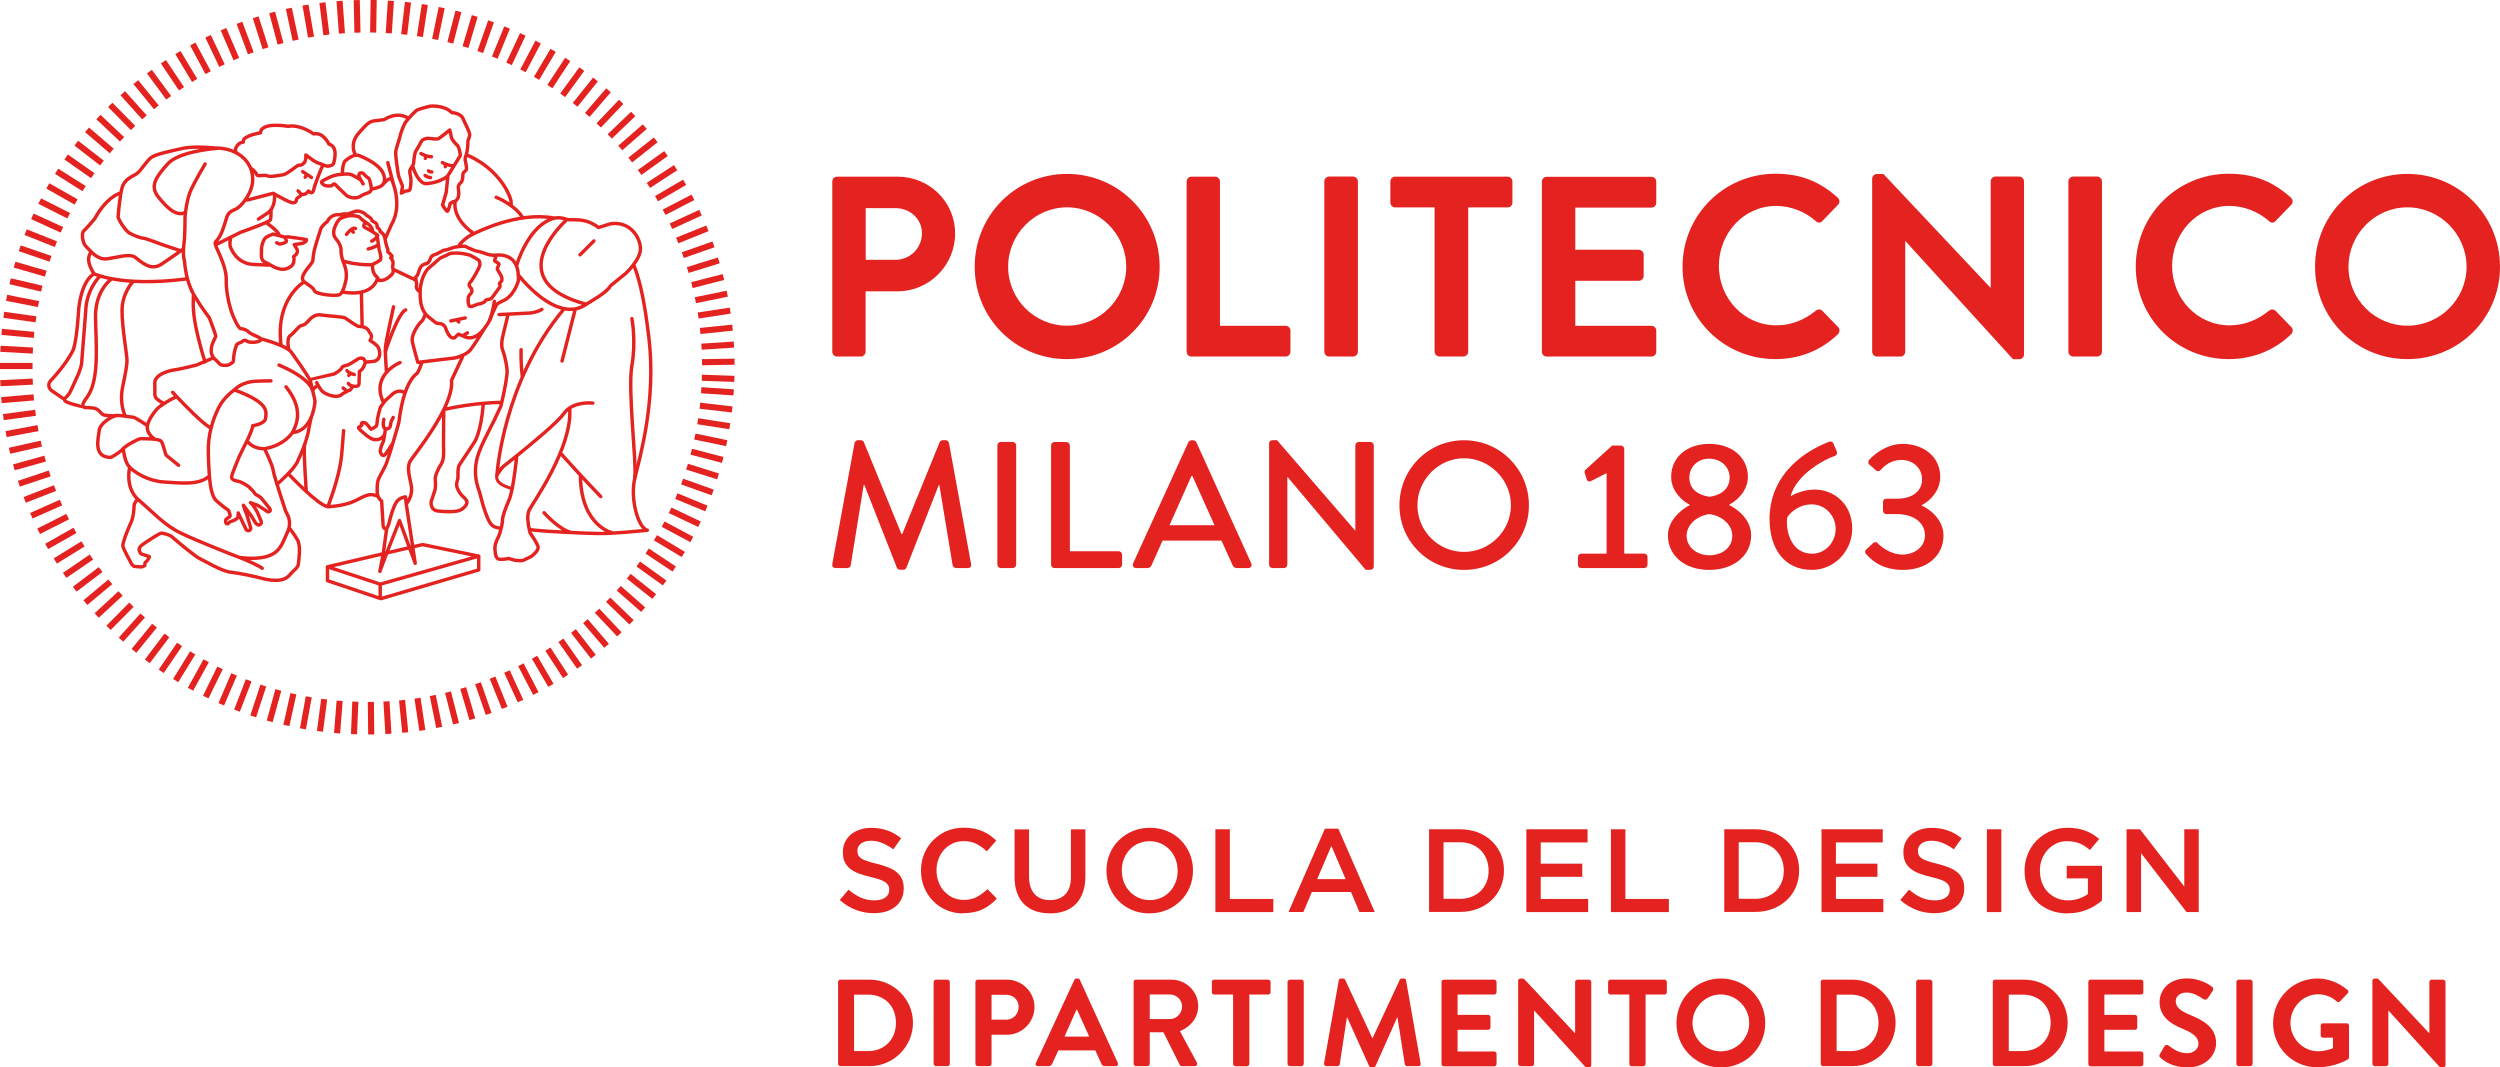 <?xml version="1.0" encoding="UTF-8"?>
<svg id="Layer_2" data-name="Layer 2" xmlns="http://www.w3.org/2000/svg" viewBox="0 0 283.47 121.03">
  <defs>
    <style>
      .cls-1 {
        stroke-width: .39px;
      }

      .cls-1, .cls-2 {
        stroke-linecap: round;
        stroke-linejoin: round;
      }

      .cls-1, .cls-2, .cls-3 {
        fill: none;
        stroke: #E4221F;
      }

      .cls-2 {
        stroke-width: .35px;
      }

      .cls-4 {
        fill: #E4221F;
        stroke-width: 0px;
      }

      .cls-3 {
        stroke-miterlimit: 10;
        stroke-width: .69px;
      }
    </style>
  </defs>
  <g id="Livello_1" data-name="Livello 1">
    <g>
      <path class="cls-3" d="M83.19,44.49l-3.68-.24M83.02,46.43l-3.66-.43M82.75,48.33l-3.64-.57M82.4,50.25l-3.61-.75M81.95,52.15l-3.57-.93M81.42,54.02l-3.52-1.11M80.81,55.84l-3.47-1.24M80.1,57.66l-3.41-1.41M79.31,59.44l-3.33-1.58M78.44,61.17l-3.25-1.74M77.48,62.87l-3.16-1.9M76.45,64.52l-3.07-2.04M75.36,66.1l-2.99-2.15M74.18,67.64l-2.89-2.3M72.93,69.13l-2.77-2.43M71.61,70.56l-2.65-2.56M70.23,71.93l-2.53-2.68M68.78,73.23l-2.4-2.8M67.28,74.46l-2.26-2.91M65.72,75.62l-2.12-3.02M64.13,76.69l-2.01-3.09M62.47,77.71l-1.86-3.19M60.76,78.64l-1.7-3.27M59.02,79.49l-1.54-3.35M57.23,80.26l-1.38-3.42M55.41,80.95l-1.21-3.48M53.56,81.55l-1.04-3.54M51.71,82.06l-.91-3.58M49.8,82.48l-.73-3.62M47.89,82.82l-.55-3.65M45.95,83.06l-.36-3.67M44.04,83.21l-.22-3.68M42.09,83.28l-.04-3.69M40.14,83.25l.15-3.69M38.22,83.14l.29-3.68M36.28,82.93l.48-3.66M34.35,82.64l.66-3.63M32.47,82.26l.8-3.6M30.58,81.79l.98-3.56M28.71,81.23l1.15-3.5M26.87,80.58l1.33-3.44M25.09,79.86l1.45-3.39M23.33,79.04l1.62-3.31M21.6,78.15l1.78-3.23M19.92,77.17l1.93-3.14M18.28,76.12l2.08-3.05M16.7,74.99l2.23-2.94M15.19,73.8l2.33-2.86M13.72,72.53l2.46-2.74M12.31,71.19l2.59-2.62M10.96,69.79l2.71-2.5M9.68,68.33l2.83-2.36M8.47,66.81l2.94-2.23M7.33,65.24l3.04-2.08M6.27,63.61l3.14-1.94M5.29,61.96l3.21-1.82M4.38,60.24l3.29-1.66M3.55,58.48l3.37-1.5M2.8,56.68l3.44-1.34M2.14,54.85l3.5-1.17M1.57,52.99l3.55-.99M1.08,51.11l3.6-.81M.69,49.22l3.62-.68M.38,47.3l3.65-.5M.16,45.37l3.67-.31M.04,43.45l3.68-.18M0,41.5h3.69M.05,39.55l3.68.2M.19,37.63l3.67.34M.43,35.69l3.65.52M.75,33.77l3.62.71M1.15,31.89l3.59.84M1.65,30.01l3.54,1.02M2.24,28.15l3.49,1.2M2.91,26.32l3.43,1.37M3.67,24.53l3.35,1.53M4.5,22.8l3.29,1.66M5.42,21.08l3.21,1.82M6.42,19.42l3.12,1.97M7.5,17.8l3.02,2.12M8.65,16.23l2.91,2.26M9.87,14.72l2.8,2.4M11.16,13.27l2.68,2.53M12.5,11.89l2.59,2.62M13.92,10.57l2.46,2.74M15.4,9.31l2.33,2.86M16.94,8.12l2.19,2.97M18.53,7l2.05,3.07M20.17,5.96l1.9,3.16M21.86,4.99l1.74,3.25M23.59,4.11l1.58,3.33M25.34,3.31l1.46,3.39M27.15,2.59l1.29,3.45M28.99,1.96l1.12,3.51M30.86,1.41l.95,3.56M32.75.95l.77,3.61M34.64.58l.63,3.63M36.56.3l.45,3.66M38.5.11l.27,3.68M40.45.01l.08,3.69M42.37,0l-.06,3.69M44.32.09l-.24,3.68M46.26.25l-.43,3.66M48.17.51l-.56,3.64M50.08.86l-.74,3.61M51.98,1.29l-.92,3.57M53.83,1.81l-1.05,3.53M55.68,2.42l-1.23,3.48M57.5,3.12l-1.4,3.41M59.28,3.9l-1.56,3.34M61.02,4.77l-1.72,3.26M62.72,5.71l-1.88,3.17M64.37,6.74l-2.02,3.08M65.97,7.83l-2.17,2.98M67.52,9.01l-2.31,2.88M69,10.24l-2.41,2.79M70.43,11.55l-2.54,2.67M71.8,12.92l-2.66,2.55M73.11,14.36l-2.78,2.42M74.35,15.86l-2.89,2.29M75.52,17.41l-3,2.15M76.61,19.01l-3.09,2.01M77.63,20.67l-3.19,1.86M78.57,22.37l-3.27,1.7M79.43,24.11l-3.35,1.54M80.21,25.89l-3.42,1.38M80.9,27.71l-3.48,1.22M81.5,29.53l-3.52,1.09M82.03,31.41l-3.57.92M82.46,33.3l-3.61.74M82.8,35.22l-3.64.56M83.06,37.15l-3.67.38M83.22,39.07l-3.68.24M83.29,41.01l-3.69.06M83.27,42.96l-3.69-.13"/>
      <g>
        <path class="cls-1" d="M12.61,31.66s-1.81,1.25-1.78,4.26c.03,2.8.44,6.66-.72,8.74-.08.15-.18.3-.28.45,0,0-.89,1.05-.14,1.1.75.04,1.19-.01,1.56.4.15.18.33.35.5.44,0,0,.76.17,1.59.05M15.07,31.94s-1.23,1.27-1.23,3.29c0,2.01.57,5,.56,5.69,0,.43-.18,1.47-.4,2.5-.14.64-.48,2.05.13,3.58M10.38,28.58s0,0-.01,0c-.1.08-.82.77.3,2.47M20.69,28.3s-.09.06-.25.18c-.4.29-1.24.88-2.14,1.48-1.25.83-2.33-.32-2.96-.78-.64-.46-1.98,0-3.2.17-.71.1-1.32-.33-1.77-.76-.32-.3-.55-.6-.67-.71-.29-.26-.52-1.42-.2-1.7.32-.28,1.23-1.37,1.23-1.37,1.42-2.56,2.88-2.9,2.88-2.9M26.84,39.09c-.03.07-.18.47-.21.61-.04.15-.13.65-.14.86-.01.21,0,.49-.15.56,0,0-.38.28-.59.3-.21.01-.58.05-.78-.11-.2-.16-.42-.45-.63-.61-.04-.04-.09-.08-.13-.14-.17-.22-.32-.6-.24-1.12.1-.66.49-1.17.5-1.32,0-.15-.72-2.06-.72-2.06,0,0-1.11-1.51-1.3-1.88-.14-.28-.77-.97-1.2-2.58-.14-.55-.27-1.21-.33-1.99,0,0-.16-.46-.12-1.3,0-.18.03-.38.05-.6.16-1.23.11-2.82.13-3.12,0-.07.02-.22.04-.41.07-.6.24-1.64.51-2.35.36-.94,1.73-3.24,1.73-3.24M26.85,39.08s0,0,0,.01M20.38,28.4l-1.77-.59c-.29-.08-2-.78-2.36-.8-.36-.02-1.24-.37-1.64-.63-.41-.27-1.23-1.52-1.22-1.82.01-.25.14-1.61.31-2.62.04-.22.08-.44.13-.61.24-.95,1.04-1.26,1.6-1.59.56-.33,1.18-1.55,1.8-1.94.63-.38,2.27-.7,3.55-.99,1.28-.28,3.73-.02,3.73-.02,0,0,.07,0,.2,0,.36.01,1.17.08,1.98.49.22.11.44.24.65.4.45.35.78.77.99,1.21.38.79.41,1.66.17,2.42-.15.48-.39.92-.65,1.3-.38.55-.8.94-1.06,1.07-.43.21-.86.31-1.08.96-.22.65-.55,2.13-1.25,2.75,0,0-.11.03-.04.33.02.09.06.2.12.34.26.62,1.12,2.29,1.11,3.56-.02,1.26.21,2.48.51,3.46.3.98.89,2.16,1.13,2.18.24.01.71.16.88.36.17.19.81.47.99.54.11.04.36.16.41.29.03.09-.02.18-.26.26-.62.2-1.15.05-1.15.05,0,0-.32-.18-.43-.18-.1,0-.25.15-.34.2-.09.05-.45.15-.58.33h0s-.02.03-.03.05M20.88,24.15c-.98.36-2.01-.66-2.96-1.86-.95-1.2-.23-2.24,1.12-3.73,1.2-1.32,4.86-1.69,5.67-1.75M24.55,27.71l1.53-.77,1.2-.6s1.79-.62,2.77-1.06c.35-.16.6-.29.62-.36.07-.27.06-1.02.06-1.02M31.12,22.06s.14,1.08-.46,1.8c-.1.12-.21.23-.35.32l-1,.66M34.99,21.66s.45.51.58-.14c.13-.65.72-2.04.83-2.33.11-.29.22-.41.22-.41M28.06,22.68l2.91-.76.16.09,1.15.62s.76.41,1.03.36c.27-.04.28-.2.29-.31,0-.12.2-.32.29-.34.09-.02.29-.28.29-.28,0,0,.36-.01.49-.09.12-.08.3-.29.32-.31h0M26.74,17.2c-.17-.46.3-.88.51-1,.03-.02.34-.09.34-.09,0-.03,0-.05-.01-.08-.04-.65,1.96-.97,1.96-.97.06-1.28,3.11-.74,3.11-.74,1.44-.24,2.9.86,2.9.86,1.14-.22,1.74,1.15,1.74,1.15,1.08.32.61,1.88.58,2.02-.03.14-.02.4-.59.48-.18.03-.4-.03-.61-.13-.45-.2-.51-.11-1.17-.52l-.82-.61s.06.65-.21.91c-.28.26-.38.26-.56.25-.18-.01-.58.38-.83.53-.25.14-.66.58-1.28.6,0,0-1.18.25-1.51.07-.33-.18-1.08.16-1.18-.13-.07-.18-.27-.46-.62-.68M33.8,21.64l.39.42M26.16,26.96s-.21.79.02,1.17c0,0,.61,1.71,2.46,1.85.18.01,1.87.08,1.87.08M30.34,25.36s1.19.84,1.3,1.26M24.19,40.58l-1.9.81s-1.95.49-2.44.54c-.48.05-2.35.46-2.3,1.55.06,1.08-.13,1.47.26,1.77.38.31.73.49.73.49M19.99,44.98s-.75.36-1.42.8c-.34.22-.65.45-.83.67-.49.57-.89,1.2-1.01,1.75-.02.08-.03.16-.03.23-.04.6.49,1.11.73,1.29M16.63,48.2s-1.31-.88-1.51-.89c-.1,0-.44-.06-.83-.11-.41-.06-.86-.11-1.09-.08-.45.05-1.86.85-1.95,1.69-.09.84-.75,3.09,1.34,3.05,0,0,.8-.44,1.17-.78.05-.05.1-.09.13-.14.26-.35,1.8-1.22,2.08-1.2.17.01.85,0,1.44.05.41.04.76.11.87.25.26.34.44,1.47.59,1.6.15.13,1.38,1.12,1.38,1.12M27.6,57.29h0s.91,1.22.91,1.22l.48.81s.24.27.39.2c.15-.06.34-.14.21-.47-.13-.32-.41-.97-.41-.97,0,0-.4-.79-.78-1.09l.84.32,1.14.73s.18-.02.25-.11c.06-.09-.02-.24-.1-.34-.08-.09-.94-1.15-.94-1.15,0,0-.37-.28-.57-.36,0,0-.18-.15-.22-.26-.04-.1-.51-.54-.59-.62-.08-.08-.83-.55-1.08-.6-.25-.06-.92-.14-.87-.53.06-.39.86-2.29.86-2.29l.58-1.19s.1-.19.24-.46c.27-.56.7-1.48.72-1.86,0,0,1.42-.19,1.46-.87.04-.68.54-1.69-3.54-3.19,0,0-1.21.81-1.81,2.06-.3.63-.61,1.37-.83,2.23-.22.85-.35,1.8-.32,2.88.03.85.05,1.76.12,2.59M27.01,58.17h0s.92,1.92.92,1.92c0,0,.28.14.36.06.08-.07.19-.15.14-.29-.05-.14-.21-.71-.21-.71l-.24-.81-.2-.49-.18-.56M23.74,53.97c.11,1.31.32,2.43.84,2.85,0,0,.62.52.69.58.07.07.62.41.67.54.05.12.21.54.13.62-.08.09-.41.26-.44.32-.03.06-.14.38.08.5,0,0,.1.08.21-.07.11-.14.28-.2.39-.22.11-.02.66-.26.68-.5.01-.23.03-.42.03-.43M19.58,44.48s.17.18.44.48c.88.93,2.85,2.96,3.77,3.51M14.01,51.09s.13,1.21.58,1.76c.04.05.09.1.15.16.59.59,2.06,1.53,3.83,1.64,1.95.12,4.02.4,5.17-.68h0s0,0,0,0M14.69,53.05s-.52,2.2.93,3.55c.03.03.06.06.1.09,1.57,1.34,2.92,2.86,4.75,3.74,1.83.88,5.87,2.48,6.3,2.63.09.03.26.09.47.18.81.32,2.25.96,2.49,1.2M15.56,56.68s-.34.3-.36.7c-.02.4-.03,1.16-.35,1.87-.32.7-.98,2.31-.92,2.67.06.37.93,1.87.94,1.94.01.08.25.32.29.34.05.02.42.07.49.06.07,0,.34.04.44.01.09-.02.34-.09.34-.21,0-.12-.01-.29.08-.32.09-.04.55-.59.39-.64-.16-.05-.44-.15-.59-.2-.15-.06-.35-.05-.42-.24-.08-.19-.16-.3-.09-.49.07-.2.29-.37.44-.47.14-.1,1.84-1.29,2.11-1.25.27.05.92.19,1.19.45.27.26,2.59,2.2,3.09,2.43.5.22,2.51,1.45,3.52,1.55,1,.11,2.77.48,3.52.69.75.21,2.39.52,3.1-.3.71-.81,1.03-.87,1.07-1.38.04-.51.3-1.97-.12-2.69-.42-.72-.83-1.22-.83-1.22M29.61,38.42s2.16.56,3.09,1.21c.02.01.03.02.04.03.11.08.2.16.27.25M30.04,50.97s.85,1.73.93,2.34c.05.37.52,1.89.91,3.09.25.77.46,1.42.5,1.53.08.24.6.85.41,1.83-.01.06-.03.13-.05.2-.05.16-.11.33-.2.51-.68,1.41-.86,2.96-4.42,2.83l-.87-.08M33.24,49.05c2.04-.27,2.43-2.79,2.48-3.59,0-.11-.18-.79-.18-.79,0,0-.17-.77-.34-1.45-.1-.4-2.18-3.31-2.18-3.31M32.74,39.58s-.31-1.31.23-1.56c0,0,.03-.03.07-.07.1-.09.28-.25.39-.38.17-.19.56-.66.8-.67.24-.03.5-.25.67-.44.17-.19.7-.88,1.49-.75.8.13,2.56.19,2.79.37.23.17,1.31.92,1.47.93.06,0,.21,0,.39.03.31.05.7.2.85.64,0,0,.46.35.07.93,0,0,.86.49.99.9.14.41.25,1.22-.49,1.45,0,0-.89.11-1.05.1,0,0-.06-.36-.26-.42-.2-.05-.4-.06-.61.09-.21.15-.92.59-1.12.66-.21.06-.57.12-.62.24-.05.12-.19.39-.93.78,0,0-2.74.62-2.75.63M35.91,43.38s.27.57.57.92c.3.35,1.34.79,2,.59.28-.08.36-.3.52-.33.16-.03.38-.26.58-.28.2-.03.43-.5.43-.5,0,0,.67.16.7-.24.02-.4.04-1.4.04-1.4,0,0,.54-.33.67-1.08M39.18,44.21l-.27-.21M40,43.78s-.51-.15-.5-.31M28.17,50.17s.6.77,1.86.7c1.54-.24,2.68-1.12,3.15-1.86h0c.63-1.19,1.1-2.82-.75-5.15M42.24,30.07c-.04,1.02.45,1.24.53,1.38.08.14.19.34.19.34,0,0,.33.05.67-.08.34-.14.68-.48.68-.48.53-.4.11-.79.24-1.2.13-.41-.25-.8-.25-.8,0,0,.15,0,.16-.14,0-.15-.41-.48-.47-.51-.06-.03.05-.24-.06-.44-.11-.2-.21-.73-.21-.73,0-.07-.1-.46-.11-.51-.13-.5-.49-.62-.49-.62-.01-.29-.36-.51-.36-.51.08-.63-.54-.55-.61-.83-.07-.27-.63-.54-.63-.54-.23-.37-.9-.47-.9-.47-.22-.06-1.22.35-1.22.35,0,0-.38-.11-.84.08,0,0-.97-.22-1.45.77,0,0-.5.34-.72.77,0,0-.74,2.17-.84,2.93-.11.81-.05.64-.13.85-.13.37-1.68,1.73-.91,2.29.78.56,1,.65,1.14,1.01.14.37,2.37.65,2.85.43.48-.22.75-1.79.75-1.79.03-.36.05-.69-.07-1.17-.05-.19-.11-.38-.18-.54-.25-.57-.35-1.19-.33-1.51.02-.32-.18-.81-.39-1.08-.21-.27-.52-.57-.44-1.12.08-.56.53-1.34.78-1.43.25-.09.86-.5,2.04-.22,0,0,.46.4.54.47.09.06.44.29.69.5.24.21.33.5.34.57M42.79,26.89c0,.13.2,1.33.2,1.42,0,.08.35.98.11,1.18-.27.22-.67.4-.95.54-2.1,0-3.25-.44-3.25-.44M34.48,31.97s-3.27,1.87-2.62,7.12M40.98,33.27l.08,3.71M34.72,55.61s-.32-4.51-.19-5.15M38.82,19.69s0-1.16.33-1.45c.23-.2.67-.54,1.11-.63.17-.03.34-.03.5.04.59.24,2.25,1,2.67,1.97.26.6.19.99.02,1.24-.1.15-.24.24-.35.3-.31.16-1,.29-1,.29M46.33,13.42s0,0,.01,0M40.24,17.43s-.62-1.1.4-2.3c1.02-1.2,1.35-1.36,1.77-1.42.42-.06,1.17-.15,1.17-.15,0,0,1.4-1.01,2.75-.14M43.67,27.09s.71-1.63.77-1.73c0,0,1.24-1.85,0-4.96-.2-.48-.93.42-.97.46h0M51.05,23.06s-.21.94-.34.89c-.14-.05-.53-.7-.53-.7l.42-1.45.18-1.79v-.08s1.41-2.28,1.41-2.28c.03-.16-.14-.99-.31-1.14-.17-.15-.66-.7-.69-.9-.03-.2-.19-.87-.19-.87,0,0-1.03.84-1.26.97-.23.13-.98-.02-1.18-.03-.2-.01-.67.12-.78.35-.11.23-.52.95-.63,1.11-.11.15-.23.91-.24,1.27,0,.18-.09.34-.18.48-.09.13-.19.25-.23.38-.1.25.03.5.08.91.06.4-.03,1.08-.08,1.28-.05.2-.39.2-.47.19-.08,0-.52.25-.52.25,0,0,.09-.56.13-.7.03-.14-.35-.94-.43-1.21s-.35-2.23-.35-2.65c0-.42.46-1.63.49-1.85.03-.22.35-1.14.57-1.53.08-.13.23-.32.4-.52.33-.38.75-.8.89-.91.21-.17,1.55-.49,1.55-.49,0,0,1.6-.17,2.47.73,0,0,.98.04,1.26.66.28.63.83,1.64.77,1.93-.06.3-.24.61-.21.77.03.17-.07,1.1-.16,1.36-.01.03-.02.06-.04.1-.08.21-.13.39-.1.58.03.22.24.96.11,1.11-.13.15-.36.3-.37.44,0,.14-.01.8-.22.97-.21.17-.31.42-.31.54,0,.12.18.98-.1,1.34-.1.13-.19.22-.27.29h0c-.08,0-.21-.02-.33.08l-.22.16ZM46.81,18.89s.48,1.69,1.37,1.93c0,0,1.38.04,2.52-.81M57.96,23.23s0-.18,0-.18M53.01,17.62s2.65.94,4.33,3.73c0,0,.62,1.08.62,1.63,0,.18,0,.25,0,.26h0M59.24,24.64s-.34-.64-1.32-1.34c-.48-.34-1.04-.68-1.66-.93M51.61,22.84s-.45,1.82,2.05,3.6M47.18,31.78l-2.57-1.23M46.14,57.04c.33-.44.69-1.18.46-2.15-.38-1.63-.32-1.98-.17-2.46.1-.3,2.13-2.72,3.51-5.25.15-.27.29-.54.42-.81.56-1.17.93-2.32.84-3.25l1.23-2.63v-.03M43.45,62.79l-.38,2,.78-2.09,1.45-3.67,1.78,4.84-1.03-6.81-.07-.72s-.69.05-1.04.61c-.36.55-.69,1.74-.79,2.22-.09.42-.32.8-.33.82h0c-.43.01-.39-.59-.39-.59l-.16-2.59c-.14-.11-.25-.23-.32-.36-.27-.47-.17-1.07-.16-1.54,0-.6.53-1.28.92-2.13.18-.39.51-1.43.81-2.45.37-1.22.7-2.4.7-2.4.18-1.48.43-2.56.7-3.36.58-1.7,1.22-2.1,1.36-2.23.21-.19.52-1.16.52-1.16M43.84,59.98l-.39,2.81M48.19,35.72s-.2.59-.41.74c-.21.15-1.21,1.45-1.02,2.3.19.86.62,2.33.62,2.33l.41-.05,3.83-.46s.26-.06.58-.19c.37-.14.82-.35,1.07-.64.47-.53,1.81-2.74,1.81-2.74M37.14,64.27l5.98,1.97,11.17-3.18-6.37-1.31-4.07.95-.4.09h0l-6.31,1.48h0M37.13,64.27v1.57l6.06,2.04,11.09-3.26v-1.57M43.11,66.23v1.55M47.47,32.98s-.33-.24-.24-.58c.09-.34-.26-.97.02-1.12.19-.1.21-.6.43-.96.11-.18.27-.33.51-.38.74-.15.44-.85.99-1.02.55-.16,1.04-.57,1.24-.56.2.01.9-.28,1.1-.33.09-.01.33-.05.58-.08.3-.03.61-.05.7,0,.1.07.46.23.8.37.25.1.48.18.59.18.24.01,1.18.39,1.35.4.17.01.73.04.67.26-.06.21-.2.4-.08.46.12.06.48.25.45.37-.03.12-.22.38-.18.53.04.15.4.66.46.84.06.17.1.44-.03.56-.13.12-.26.21-.17.31.09.11.03.35-.07.44-.1.09-.24.35-.35.47-.11.11-.4.61-.56.72-.15.11-.59.06-.65.25-.06.2-.66.38-.81.37-.14,0-.91.48-1.04.18-.13-.3-.12-.82-.06-1.01.06-.19.29-.35.35-.49.06-.14.05-.36-.02-.44-.07-.07-.44-.39-.13-.71.31-.33.92-1.46,1.04-1.78.12-.31.01-.63-.06-.71-.07-.08-.85-.51-.97-.57-.12-.06-1.11-.27-1.33-.25-.22.01-.85-.05-1.11.11-.25.15-.88.39-1.01.48-.13.09-.62.55-.62.55l-.7.6s-.84.8-.92,2.56c-.02.39,0,.82.07,1.3,0,0,.1.78.59,1.37.14.17,1.16.96,1.16.96,0,0,.41.08.51.08.1,0,.38.12.52.4.13.28.43,1.38,1.05,1.19l.44-.41s.65.26.77.31c.11.05,1.13.56,2.34-1.18.13-.18.25-.38.38-.61,0,0,.42-1.07.87-1.93.1-.05.49-.29.62-.34,1.33-.49,1.82-2.31,1.82-2.31,0,0,.01-.25,0-.62M57.59,35.68c-.05.36-.59,2.37-.65,2.79-.06.42-.11.84.1,1.36.21.53.49,1.84.46,2.41-.03.57-.3,2.09-.51,2.95-.04.16-.07.29-.09.4l-.11.46-.76,1.62s-1.25,2.43-1.47,2.99c-.21.56-1.23,2.46-.19,5.13l.41,1.53c.71,2.21.96,2.4,1.76,2.54M58.58,51.84s-.37,3.68-.83,4.77c-.46,1.09-.78,1.94-.77,2.37,0,.42-.3,1.54-.44,1.84-.09.19-.26.51-.36.87-.05.2-.08.41-.06.61.06.58.09,1.06.51,1.11.42.06,1.06-.09,1.06-.09,0,0,.59.22.89.23.3.02.66.07.88-.07.22-.14.65-.29.84-.43.19-.14.73-.62.72-.98,0-.36-.9-1.62-.9-1.62,0,0-.04-.15-.1-.39-.13-.57-.31-1.63-.02-2.21.41-.82,4.91-7.08,4.6-11.52M67.22,45.71s-1.53-.2-2.66.57h0c-.23.16-.45.36-.63.62-.69.97-3.54,3.33-5.42,4.85-.63.51-1.15.92-1.45,1.15-.16.13-.71.96-.71.96,0,0,.65-10.54,7.57-18.79M52.08,27.77s.64-.83,1.62-1.26c.24-.1,4.9-2.55,9.1-1.79M58.63,29.98c0-.15,1.26-4.04,3.67-5.04.89-.51,1.92-.08,1.92-.08.51.22,1.98-.34,3.64.94l1.34-.42c2.29-.36,3.42,1.61,3.42,2.84s-1.67,2.78-1.67,2.78l-1.71,1.39c-.47.84-2.24,1.75-2.78,2.12-.81.56-1.68.66-2.53.48-2.67-.55-5.14-3.8-5.14-3.8M61.69,58.14s1.69,1.91,3.06,2.23M52.61,37.98l.39-.24M43.82,42.15s-.16-2.03-.11-2.83c.03-.44.5-2.64.91-4.53M45.36,41.11s-3.29,1.33-1.95,4.38M43.7,45.4c-.57.77-.53.7-.61.9-.06.17-.33,1.3-.32,1.46,0,.16-.04.51-.12.57-.08.06-.56.39-.62.32-.05-.07-.46-.67-.65-.71-.19-.04-.48-.07-.36.2.12.27-.74.13-.15.64l.59.51s.54.46.87.53c.33.08.89.03,1.16-.4M43.7,45.4s0,0,0,0M45.89,44.54s-.64-.55-1.47.22c-.58.53-.7.63-.72.65h0s0,0,0,0t0,0h0s0,0,0,0h0M43.52,47.54c-.03.22-.22,1.03.27,1.1,0,0,.46,0,.49-.45.03-.46.24-.67.3-.86M43.69,48.72s-.04.36-.1.72c-.05.32-.12.65-.18.75-.13.21-.37.95-.28,1.07,0,0,.23.72.6.2l.37-.52.4-.64M48.2,19.9s.26.21.62.24M48.59,19.37s-.03.11.37.13M41.75,28.23s.63-.14.98-.38M39.29,26.58s.68-.93,1.02-.66M39.98,26.22l.08.11M39.76,42.38l-.21.18M34.75,19.86l-.15.23M48.26,17.78l-.03.18M50.55,18.62l-.06.28M51.83,36.3l.19.21M51.12,36.39l1.63-.34M65.2,35.16l-1.47,5.77M66.44,34.49c-9.28-2.49-3.22-8.6-2.27-9.49M34.32,19.46l1,.66M47.73,17.41s.58.35,1.19.36M50.16,18.43s.58.35,1.19.36M40.17,42.47s-.67-.18-.83-.45M32.25,26.9l.39-.05s.97.15,1.09.15c.12,0,1.01.17,1.01.17.08.24-.44.42-.44.42l-.94.15.29.48c.29.48-.35.86-.35.86.19.91-.39,1.18-.39,1.18-.89.6-1.74.08-2.37-.28-.16-.09-.3-.17-.42-.22-.63-.25-.46-.83-.47-1.42-.01-.58.22-1.09.39-1.31.16-.22.93-.49.93-.49l.65.17.64.17h.02s.29.46.16.55c-.14.1-.64.32-.86.2l-.21-.11M43.97,18.44l.59,2.26M69.49,60.43s-3.54-.68-3.68-6.35M32.8,53.83s3.3,3.5,4.37,3.62M38.96,48.83c-.12,1.74-.25,3-.25,3-.27,2.45-1.54,5.63-1.54,5.63,0,0,1.32-.04,2.55-.45,1.23-.41,2.01-1.36,3.17-.69M50.44,46.41c1.7-.38,3.19-.57,4.3-.67h0c1.32-.12,2.11-.11,2.11-.11M50.32,46.51s-.05,3.77-.03,4.06c.01.3.1,1.54-.25,2.03-.35.5-.73,1.39-.69,1.75.04.36.04,1-.02,1.18-.07.19-.44,1.34-.44,1.34,0,0-.15.96.74,1.07.89.11,2.11.13,2.58-.11.47-.24.84-.71.71-1.02-.14-.31-.48-.52-.71-.82-.23-.3-.52-.87-.42-1.23,0,0,.14-.49.14-.7,0-.21-.05-1.05.16-1.35.21-.29,1.72-2.6,1.72-2.6,0,0,.73-1.08.98-4.21M41.17,20.85s-.16-.27-.29-.5c-.08-.14-.14-.25-.15-.28-.03-.08-.09-.22.03-.39.12-.17.42-.04.45,0,.03.03.2.24.44.43.24.19.2.01.41.9.04.19.05.34.04.46-.07.46-.61.37-1.19.76-.76.5-1.59-.04-1.59-.04,0,0-1.21-1.14-1.29-1.26-.08-.11-.21-.1-.31.02-.11.12-.05.13-.52.14-.47,0-.68-.27-.75-.41-.07-.13.59-.41.59-.41,0,0,.73-.43,1.46-.48.12-.01.23-.02.34-.03.52-.05.86-.08,1.35.22l.68.4M9.4,46.1c-.05.03-1.99-.43-2.06-.69,0,0-.07-.15.04-.25.11-.09.43-.45.54-.65.05-.08.07-.12.26-.54.28-.6.74-1.63.74-1.63.4-1.05.34-1.23.34-1.23l.45-5.71c.06-2.59,1.59-4.05,1.59-4.05M21.22,31.61s-2.97.46-6.15.28c-.82-.05-1.65-.14-2.45-.29-.45-.08-.88-.19-1.3-.32h0c-.22-.07-.44-.14-.64-.22,0,0-1.33.48-1.75,3.87,0,0-.17,3.34-.6,4.68-.82,1.75-2.61,3.58-2.61,3.58,0,0-.49.54.11,1.08l1.3.9M71.89,30.12c.77,1.94,1.27,4.62,1.7,8.3.82,7.07-1.03,13.41-1.6,15.76-.58,2.34.36,5.68,1.41,5.94,0,0-4.03.44-5.75.37-.73-.03-.81-.02-1.62-.05-2.81-.12-5.7-.28-5.87-.41"/>
        <path class="cls-2" d="M56.92,53.04s-1.84,1.47.9,2.29"/>
        <path class="cls-1" d="M71.65,36.13s.49,2.53,0,5.31c-.49,2.78.55,11.05.33,12.7"/>
      </g>
      <line class="cls-1" x1="65.77" y1="28.89" x2="67.34" y2="27.32"/>
      <path class="cls-1" d="M43.7,39.85s1.41-4.36,2.3-4.71M31.64,41.4s3.31,1.3,3.81,2.87M21.94,33.5s-.17,1.47.26,3.55c.43,2.08,1.04,3.98,1.04,3.98M38.89,33.11s3.22.73,3.92-1.57M35.25,47.46c-.2.75-.2,1.63-.8,3.19,0,0-.3.82-.66,1.54-.25.88-2.34,2.69-2.34,2.69M26.58,44.21s.81-.99,2.69-.99c0,0,.8-.04,1.45-.04M56.08,28.95s2.57-.52,2.69,2.25M42.15,27.34c.58-.29.67-.67.67-.67,0,0-.85-.61-1.35-.82-.5-.21,0-.61,0-.61M56.06,34.17s-.21,1.31-.52,2.11M56.59,35.67l3.57-.18s.78-.09,1.28-.41M63.67,51.51c2.12,2.39,4.45,4.8,4.45,4.8M59.09,39.65s-.07,1.23.13,3"/>
      <line class="cls-1" x1="35.87" y1="43.81" x2="35.49" y2="44.13"/>
      <g>
        <path class="cls-4" d="M211.58,62.8c.45.53,1.65,1.82,4.18,1.82,2.82,0,4.61-1.67,4.61-3.9,0-1.76-1.51-2.98-2.47-3.39v-.06c.92-.43,2.1-1.63,2.1-3.2,0-2.29-1.9-3.74-4.27-3.74-2.22,0-3.78,1.8-3.78,1.8-.14.14-.16.39,0,.53l.76.67c.18.16.41.12.53-.04.41-.45,1.14-1.14,2.37-1.14s2.33.86,2.33,2.22c0,1.21-.96,2.18-2.88,2.18h-1.14c-.29,0-.41.12-.41.43v.88c0,.29.16.43.39.43h1.14c2.18,0,3.23,1.16,3.23,2.39,0,1.37-1.23,2.2-2.55,2.2-1.51,0-2.65-1.1-2.78-1.26-.16-.18-.35-.2-.55-.04l-.8.74c-.14.12-.14.35-.02.49M205.45,62.78c-2.22,0-2.98-2.33-2.82-4.04.12-.37,1.18-1.55,2.8-1.55,1.51,0,2.71,1.25,2.71,2.78s-1.18,2.82-2.7,2.82M200.65,58.9c0,3.15,1.55,5.72,4.82,5.72,2.47,0,4.55-2.1,4.55-4.68,0-2.82-2.1-4.43-4.27-4.43-1.37,0-2.55.65-2.72.76.67-2.51,3.92-4.21,4.86-4.51.39-.12.47-.35.37-.59l-.35-.84c-.08-.22-.27-.33-.51-.24-1.88.71-6.76,3.12-6.76,8.82M191.24,60.74c0-1.08.94-2.2,2.59-2.45,1.65.25,2.59,1.37,2.59,2.45,0,1.37-1.16,2.22-2.61,2.22-1.35,0-2.57-.88-2.57-2.22M193.84,56.33c-1.59-.25-2.29-1.08-2.29-2.18,0-1.25,1-2.14,2.22-2.14,1.35,0,2.35.9,2.35,2.14,0,1.08-.71,1.96-2.29,2.18M189.12,60.7c0,2.23,1.82,3.92,4.68,3.92s4.76-1.69,4.76-3.92c0-1.76-1.53-2.98-2.47-3.41v-.08c.88-.45,2.1-1.57,2.1-3.14,0-2.25-1.86-3.74-4.37-3.74s-4.33,1.49-4.33,3.74c0,1.59,1.22,2.71,2.1,3.16v.06c-.76.35-2.47,1.63-2.47,3.41M179.32,64.41h7.1c.22,0,.39-.16.39-.37v-.88c0-.22-.16-.39-.39-.39h-2.25v-11.86c0-.2-.16-.39-.37-.39h-1l-3.04,2.76c-.08.08-.12.24-.06.41l.24.72c.06.18.27.22.45.14l1.78-.9v9.13h-2.86c-.22,0-.39.16-.39.39v.88c0,.2.16.37.39.37M160.72,57.29c0-2.9,2.39-5.33,5.29-5.33s5.31,2.43,5.31,5.33-2.39,5.29-5.31,5.29-5.29-2.37-5.29-5.29M158.68,57.29c0,4.08,3.25,7.33,7.33,7.33s7.35-3.25,7.35-7.33-3.27-7.37-7.35-7.37-7.33,3.29-7.33,7.37M143.9,64.02c0,.2.18.39.39.39h1.29c.22,0,.39-.18.39-.39v-9.94h.02l8.86,10.53h.53c.2,0,.39-.16.39-.37v-13.74c0-.2-.18-.39-.39-.39h-1.31c-.22,0-.39.18-.39.39v9.66h-.02l-8.86-10.25h-.51c-.21,0-.39.16-.39.37v13.74ZM132.61,59.55l2.49-5.59h.1l2.51,5.59h-5.1ZM128.81,64.41h1.29c.24,0,.41-.16.47-.31.41-.94.84-1.86,1.25-2.8h6.68l1.27,2.8c.08.18.22.31.47.31h1.29c.31,0,.47-.27.35-.53l-6.23-13.74c-.06-.12-.25-.22-.35-.22h-.2c-.1,0-.29.1-.35.22l-6.27,13.74c-.12.27.04.53.35.53M119.18,64.02c0,.2.16.39.39.39h7.27c.22,0,.39-.18.39-.39v-1.12c0-.2-.16-.39-.39-.39h-5.53v-12c0-.2-.18-.39-.39-.39h-1.35c-.22,0-.39.18-.39.39v13.52ZM113.09,64.02c0,.2.18.39.39.39h1.35c.2,0,.39-.18.39-.39v-13.52c0-.2-.18-.39-.39-.39h-1.35c-.2,0-.39.18-.39.39v13.52ZM94.37,63.94c-.04.29.1.47.39.47h1.33c.16,0,.35-.14.37-.29l1.47-9.13h.08l3.69,9.39c.04.12.18.22.35.22h.37c.18,0,.31-.1.35-.22l3.68-9.39h.06l1.51,9.13c.04.14.2.29.39.29h1.33c.29,0,.43-.18.37-.47l-2.51-13.72c-.04-.16-.2-.31-.37-.31h-.33c-.14,0-.31.1-.35.22l-4.25,10.43h-.08l-4.27-10.43c-.04-.12-.22-.22-.35-.22h-.33c-.16,0-.33.14-.37.31l-2.53,13.72Z"/>
        <path class="cls-4" d="M266.29,30.25c0-3.68,3-6.74,6.68-6.74s6.71,3.06,6.71,6.74-3.03,6.68-6.71,6.68-6.68-3-6.68-6.68M262.5,30.25c0,5.83,4.64,10.47,10.47,10.47s10.5-4.64,10.5-10.47-4.67-10.53-10.5-10.53-10.47,4.7-10.47,10.53M242.17,30.25c0,5.83,4.7,10.47,10.53,10.47,2.6,0,5.1-.9,7.09-2.83.2-.2.26-.58.03-.79l-1.81-1.87c-.18-.17-.5-.2-.73,0-1.22.99-2.71,1.66-4.46,1.66-3.73,0-6.53-3.09-6.53-6.74s2.77-6.8,6.5-6.8c1.63,0,3.27.64,4.49,1.72.23.23.53.23.73,0l1.78-1.84c.23-.23.23-.58-.03-.82-1.98-1.78-4.11-2.71-7.06-2.71-5.83,0-10.53,4.7-10.53,10.53M234.53,39.88c0,.29.26.55.55.55h2.71c.29,0,.55-.26.55-.55v-19.31c0-.29-.26-.55-.55-.55h-2.71c-.29,0-.55.26-.55.55v19.31ZM212.28,39.88c0,.29.26.55.55.55h2.65c.32,0,.55-.26.55-.55v-12.54h.03l12.19,13.39h.7c.29,0,.55-.23.55-.53v-19.63c0-.29-.26-.55-.55-.55h-2.68c-.32,0-.55.26-.55.55v12.05h-.03l-12.13-12.89h-.73c-.29,0-.55.23-.55.52v19.63ZM190.78,30.25c0,5.83,4.7,10.47,10.53,10.47,2.6,0,5.1-.9,7.09-2.83.2-.2.26-.58.03-.79l-1.81-1.87c-.18-.17-.5-.2-.73,0-1.22.99-2.71,1.66-4.46,1.66-3.73,0-6.53-3.09-6.53-6.74s2.77-6.8,6.5-6.8c1.63,0,3.27.64,4.49,1.72.23.23.53.23.73,0l1.78-1.84c.23-.23.23-.58-.03-.82-1.98-1.78-4.11-2.71-7.06-2.71-5.83,0-10.53,4.7-10.53,10.53M174.83,39.88c0,.29.23.55.55.55h11.87c.32,0,.55-.26.55-.55v-2.39c0-.29-.23-.55-.55-.55h-8.63v-5.1h7.2c.29,0,.55-.23.55-.55v-2.42c0-.29-.26-.55-.55-.55h-7.2v-4.78h8.63c.32,0,.55-.26.55-.55v-2.39c0-.29-.23-.55-.55-.55h-11.87c-.32,0-.55.26-.55.55v19.31ZM162.67,39.88c0,.29.26.55.55.55h2.71c.29,0,.55-.26.55-.55v-16.36h4.46c.32,0,.55-.26.55-.55v-2.39c0-.29-.23-.55-.55-.55h-12.74c-.32,0-.55.26-.55.55v2.39c0,.29.23.55.55.55h4.46v16.36ZM150.16,39.88c0,.29.26.55.55.55h2.71c.29,0,.55-.26.55-.55v-19.31c0-.29-.26-.55-.55-.55h-2.71c-.29,0-.55.26-.55.55v19.31ZM134.55,39.88c0,.29.23.55.55.55h10.67c.32,0,.55-.26.55-.55v-2.39c0-.29-.23-.55-.55-.55h-7.44v-16.36c0-.29-.26-.55-.55-.55h-2.68c-.32,0-.55.26-.55.55v19.31ZM114.31,30.25c0-3.68,3-6.74,6.68-6.74s6.71,3.06,6.71,6.74-3.03,6.68-6.71,6.68-6.68-3-6.68-6.68M110.52,30.25c0,5.83,4.64,10.47,10.47,10.47s10.5-4.64,10.5-10.47-4.67-10.53-10.5-10.53-10.47,4.7-10.47,10.53M98.16,29.46v-5.86h3.38c1.63,0,3,1.22,3,2.83,0,1.72-1.37,3.03-3,3.03h-3.38ZM94.37,39.88c0,.29.23.55.55.55h2.68c.29,0,.55-.26.55-.55v-6.85h3.65c3.56,0,6.5-2.95,6.5-6.56s-2.95-6.44-6.53-6.44h-6.85c-.32,0-.55.26-.55.55v19.31Z"/>
      </g>
      <g>
        <path class="cls-4" d="M99.14,103.55c-.72,0-1.42-.12-2.08-.37s-1.27-.62-1.84-1.13l.99-1.18c.46.39.92.7,1.38.9.46.21.99.32,1.58.32.51,0,.91-.11,1.21-.32.3-.21.45-.5.45-.86v-.03c0-.17-.03-.32-.09-.45-.06-.13-.17-.25-.32-.37s-.37-.22-.64-.32c-.27-.1-.63-.2-1.07-.3-.5-.12-.95-.25-1.34-.4-.39-.15-.72-.33-.98-.54-.26-.21-.47-.47-.61-.77-.14-.3-.21-.67-.21-1.1v-.03c0-.4.08-.77.24-1.11.16-.33.38-.62.66-.86.28-.24.62-.42,1.01-.56s.82-.2,1.29-.2c.69,0,1.31.1,1.86.3s1.07.49,1.55.88l-.89,1.25c-.43-.31-.85-.55-1.27-.72-.42-.17-.85-.25-1.27-.25-.48,0-.86.11-1.13.32-.27.22-.4.48-.4.79v.03c0,.18.03.34.09.48s.18.26.34.38.39.22.69.31c.29.1.66.2,1.11.31.49.13.93.26,1.31.42.38.15.7.34.95.56.25.22.44.47.57.77.13.29.19.63.19,1.01v.03c0,.44-.08.83-.25,1.18s-.39.64-.69.88-.64.42-1.05.55c-.41.13-.86.19-1.35.19Z"/>
        <path class="cls-4" d="M109.21,103.57c-.69,0-1.32-.13-1.9-.38-.58-.25-1.09-.59-1.51-1.03-.43-.43-.76-.95-1.01-1.54-.24-.59-.36-1.22-.36-1.89v-.03c0-.67.12-1.3.36-1.88.24-.59.57-1.1,1.01-1.54s.94-.79,1.53-1.05c.59-.25,1.24-.38,1.96-.38.43,0,.82.04,1.17.11.35.07.68.17.97.3.3.13.57.28.82.46s.49.38.71.59l-1.06,1.22c-.38-.35-.77-.63-1.19-.84-.42-.22-.9-.32-1.43-.32-.45,0-.86.09-1.24.26-.38.17-.71.41-.98.71-.28.3-.49.65-.64,1.05-.15.4-.23.83-.23,1.29v.03c0,.46.08.89.23,1.29.15.41.37.76.64,1.06.28.3.61.54.98.72.38.17.79.26,1.24.26.57,0,1.06-.11,1.47-.33.41-.22.82-.52,1.22-.89l1.06,1.07c-.24.26-.49.49-.76.69-.26.2-.55.38-.85.52-.3.15-.64.26-1,.33s-.76.11-1.2.11Z"/>
        <path class="cls-4" d="M119.03,103.56c-.61,0-1.16-.09-1.65-.26-.49-.17-.91-.44-1.26-.78s-.62-.78-.8-1.29c-.19-.51-.28-1.11-.28-1.79v-5.4h1.64v5.34c0,.88.21,1.54.63,2s1.01.68,1.75.68,1.32-.22,1.74-.66c.42-.44.63-1.09.63-1.96v-5.4h1.64v5.32c0,.7-.1,1.31-.29,1.84-.19.53-.46.97-.81,1.32-.35.35-.77.62-1.27.79-.5.17-1.05.26-1.67.26Z"/>
        <path class="cls-4" d="M130.35,103.57c-.72,0-1.39-.13-1.98-.38-.6-.25-1.11-.6-1.54-1.04s-.77-.95-1.01-1.54c-.24-.58-.36-1.21-.36-1.87v-.03c0-.66.12-1.28.36-1.87.24-.59.58-1.1,1.02-1.54s.96-.79,1.56-1.05c.6-.26,1.26-.39,1.98-.39s1.39.13,1.98.38,1.11.6,1.54,1.04.76.95,1.01,1.53c.24.59.36,1.21.36,1.87v.03c0,.66-.12,1.29-.36,1.87-.24.59-.58,1.1-1.02,1.54s-.96.79-1.56,1.05c-.6.26-1.26.39-1.98.39ZM130.38,102.06c.46,0,.89-.09,1.27-.26.39-.17.72-.41,1-.71s.49-.65.65-1.05c.16-.4.23-.83.23-1.29v-.03c0-.46-.08-.89-.23-1.29-.16-.41-.37-.76-.65-1.06-.28-.3-.62-.54-1.01-.72-.39-.18-.82-.27-1.28-.27s-.89.09-1.28.26c-.39.17-.72.41-1,.71-.27.3-.49.65-.65,1.05-.16.4-.23.83-.23,1.29v.03c0,.46.08.89.23,1.29.16.41.37.76.65,1.06s.62.54,1.01.72.82.27,1.28.27Z"/>
        <path class="cls-4" d="M137.81,94.03h1.64v7.9h4.93v1.49h-6.57v-9.39Z"/>
        <path class="cls-4" d="M150.22,93.96h1.53l4.13,9.45h-1.74l-.95-2.27h-4.44l-.96,2.27h-1.69l4.13-9.45ZM152.58,99.68l-1.62-3.76-1.61,3.76h3.23Z"/>
        <path class="cls-4" d="M162.04,94.03h3.5c.73,0,1.41.12,2.02.35s1.14.57,1.58.98c.44.42.78.92,1.03,1.48s.36,1.18.36,1.84v.03c0,.66-.12,1.28-.36,1.85s-.58,1.07-1.03,1.49-.97.75-1.58.99-1.28.36-2.02.36h-3.5v-9.39ZM165.53,101.92c.49,0,.94-.08,1.34-.24.4-.16.74-.38,1.03-.66.28-.28.5-.62.66-1.01.16-.39.23-.81.23-1.27v-.03c0-.46-.08-.88-.23-1.28-.16-.39-.38-.73-.66-1.02-.28-.28-.62-.5-1.03-.67-.4-.16-.85-.24-1.34-.24h-1.85v6.41h1.85Z"/>
        <path class="cls-4" d="M173.06,94.03h6.95v1.49h-5.31v2.41h4.71v1.49h-4.71v2.51h5.38v1.49h-7.01v-9.39Z"/>
        <path class="cls-4" d="M182.66,94.03h1.64v7.9h4.93v1.49h-6.57v-9.39Z"/>
        <path class="cls-4" d="M195.51,94.03h3.5c.73,0,1.41.12,2.02.35s1.14.57,1.58.98c.44.42.78.92,1.03,1.48s.36,1.18.36,1.84v.03c0,.66-.12,1.28-.36,1.85s-.58,1.07-1.03,1.49-.97.75-1.58.99-1.28.36-2.02.36h-3.5v-9.39ZM199,101.92c.49,0,.94-.08,1.34-.24.4-.16.74-.38,1.03-.66.28-.28.5-.62.66-1.01.16-.39.23-.81.23-1.27v-.03c0-.46-.08-.88-.23-1.28-.16-.39-.38-.73-.66-1.02-.28-.28-.62-.5-1.03-.67-.4-.16-.85-.24-1.34-.24h-1.85v6.41h1.85Z"/>
        <path class="cls-4" d="M206.53,94.03h6.95v1.49h-5.31v2.41h4.71v1.49h-4.71v2.51h5.38v1.49h-7.01v-9.39Z"/>
        <path class="cls-4" d="M219.39,103.55c-.72,0-1.42-.12-2.08-.37s-1.27-.62-1.84-1.13l.99-1.18c.46.39.92.7,1.38.9.46.21.99.32,1.58.32.51,0,.91-.11,1.21-.32.3-.21.45-.5.45-.86v-.03c0-.17-.03-.32-.09-.45-.06-.13-.17-.25-.32-.37s-.37-.22-.64-.32c-.27-.1-.63-.2-1.07-.3-.5-.12-.95-.25-1.34-.4-.39-.15-.72-.33-.98-.54-.26-.21-.47-.47-.61-.77-.14-.3-.21-.67-.21-1.1v-.03c0-.4.08-.77.24-1.11.16-.33.38-.62.66-.86.28-.24.62-.42,1.01-.56s.82-.2,1.29-.2c.69,0,1.31.1,1.86.3s1.07.49,1.55.88l-.89,1.25c-.43-.31-.85-.55-1.27-.72-.42-.17-.85-.25-1.27-.25-.48,0-.86.11-1.13.32-.27.22-.4.48-.4.79v.03c0,.18.03.34.09.48s.18.26.34.38.39.22.69.31c.29.1.66.2,1.11.31.49.13.93.26,1.31.42.38.15.7.34.95.56.25.22.44.47.57.77.13.29.19.63.19,1.01v.03c0,.44-.08.83-.25,1.18s-.39.64-.69.88-.64.42-1.05.55c-.41.13-.86.19-1.35.19Z"/>
        <path class="cls-4" d="M225.29,94.03h1.64v9.39h-1.64v-9.39Z"/>
        <path class="cls-4" d="M234.43,103.57c-.73,0-1.4-.12-2-.37s-1.11-.58-1.53-1.02c-.42-.43-.75-.94-.99-1.53-.23-.58-.35-1.22-.35-1.91v-.03c0-.65.12-1.27.36-1.86.24-.59.57-1.11,1.01-1.55s.94-.79,1.54-1.05c.6-.26,1.25-.39,1.95-.39.41,0,.78.03,1.12.09.34.06.65.14.93.25.29.11.56.24.81.39.25.16.5.34.74.54l-1.05,1.25c-.18-.15-.36-.29-.55-.42s-.38-.23-.59-.31c-.21-.09-.43-.15-.68-.2-.25-.05-.52-.07-.81-.07-.43,0-.83.09-1.2.27s-.69.42-.97.72c-.27.3-.49.65-.64,1.05-.16.4-.23.83-.23,1.28v.03c0,.48.08.93.23,1.34.15.41.37.77.65,1.06s.62.53,1,.7c.39.17.82.26,1.3.26.45,0,.86-.07,1.25-.2.39-.13.72-.3,1.01-.52v-1.77h-2.4v-1.43h4v3.94c-.23.2-.49.38-.77.56-.28.18-.58.34-.91.47-.33.13-.68.24-1.05.31s-.77.11-1.18.11Z"/>
        <path class="cls-4" d="M241.12,94.03h1.53l5.02,6.49v-6.49h1.64v9.39h-1.38l-5.16-6.68v6.68h-1.64v-9.39Z"/>
      </g>
    </g>
    <g>
      <path class="cls-4" d="M95.03,111.35c0-.14.11-.27.25-.27h3.32c2.7,0,4.92,2.2,4.92,4.89s-2.21,4.92-4.92,4.92h-3.32c-.14,0-.25-.13-.25-.27v-9.27ZM98.44,119.18c1.82,0,3.15-1.29,3.15-3.21s-1.33-3.19-3.15-3.19h-1.6v6.4h1.6Z"/>
      <path class="cls-4" d="M105.86,111.35c0-.14.13-.27.27-.27h1.3c.14,0,.27.13.27.27v9.27c0,.14-.13.27-.27.27h-1.3c-.14,0-.27-.13-.27-.27v-9.27Z"/>
      <path class="cls-4" d="M110.6,111.35c0-.14.11-.27.27-.27h3.29c1.72,0,3.14,1.4,3.14,3.1s-1.41,3.15-3.12,3.15h-1.75v3.29c0,.14-.13.27-.27.27h-1.29c-.15,0-.27-.13-.27-.27v-9.27ZM114.11,115.62c.78,0,1.39-.63,1.39-1.46,0-.77-.6-1.36-1.39-1.36h-1.68v2.82h1.68Z"/>
      <path class="cls-4" d="M117.46,120.53l4.36-9.43c.04-.08.11-.15.24-.15h.14c.14,0,.2.07.24.15l4.31,9.43c.08.18-.03.36-.24.36h-1.22c-.21,0-.31-.08-.41-.28l-.69-1.51h-4.19l-.69,1.51c-.06.14-.18.28-.41.28h-1.22c-.21,0-.32-.18-.24-.36ZM123.51,117.54l-1.4-3.08h-.04l-1.37,3.08h2.82Z"/>
      <path class="cls-4" d="M128.53,111.35c0-.14.11-.27.27-.27h4.01c1.68,0,3.05,1.34,3.05,3.01,0,1.29-.85,2.34-2.07,2.83l1.92,3.56c.1.18,0,.41-.24.41h-1.47c-.13,0-.2-.07-.22-.13l-1.86-3.71h-1.55v3.57c0,.14-.13.27-.27.27h-1.29c-.15,0-.27-.13-.27-.27v-9.27ZM132.65,115.55c.74,0,1.39-.64,1.39-1.43,0-.74-.64-1.36-1.39-1.36h-2.28v2.79h2.28Z"/>
      <path class="cls-4" d="M139.82,112.77h-2.14c-.15,0-.27-.13-.27-.27v-1.15c0-.14.11-.27.27-.27h6.12c.15,0,.27.13.27.27v1.15c0,.14-.11.27-.27.27h-2.14v7.86c0,.14-.13.27-.27.27h-1.3c-.14,0-.27-.13-.27-.27v-7.86Z"/>
      <path class="cls-4" d="M145.99,111.35c0-.14.13-.27.27-.27h1.3c.14,0,.27.13.27.27v9.27c0,.14-.13.27-.27.27h-1.3c-.14,0-.27-.13-.27-.27v-9.27Z"/>
      <path class="cls-4" d="M151.81,111.16c.01-.11.1-.21.25-.21h.22c.11,0,.2.06.24.14l3.08,6.61h.04l3.08-6.61c.04-.08.11-.14.24-.14h.22c.15,0,.24.1.25.21l1.65,9.41c.04.2-.07.32-.25.32h-1.27c-.13,0-.24-.11-.27-.21l-.83-5.31h-.04l-2.45,5.5c-.03.08-.11.15-.24.15h-.25c-.13,0-.2-.07-.24-.15l-2.48-5.5h-.04l-.81,5.31c-.01.1-.13.21-.25.21h-1.26c-.18,0-.29-.13-.27-.32l1.67-9.41Z"/>
      <path class="cls-4" d="M163.45,111.35c0-.14.11-.27.27-.27h5.7c.15,0,.27.13.27.27v1.15c0,.14-.11.27-.27.27h-4.15v2.3h3.46c.14,0,.27.13.27.27v1.16c0,.15-.13.27-.27.27h-3.46v2.45h4.15c.15,0,.27.13.27.27v1.15c0,.14-.11.27-.27.27h-5.7c-.15,0-.27-.13-.27-.27v-9.27Z"/>
      <path class="cls-4" d="M172.14,111.2c0-.14.13-.25.27-.25h.21c.1,0,.17.03.24.1l5.71,6.09h.03v-5.79c0-.14.11-.27.27-.27h1.29c.14,0,.27.13.27.27v9.43c0,.14-.13.25-.27.25h-.2c-.1,0-.17-.03-.24-.1l-5.74-6.33h-.03v6.02c0,.14-.11.27-.27.27h-1.27c-.14,0-.27-.13-.27-.27v-9.43Z"/>
      <path class="cls-4" d="M184.75,112.77h-2.14c-.15,0-.27-.13-.27-.27v-1.15c0-.14.11-.27.27-.27h6.12c.15,0,.27.13.27.27v1.15c0,.14-.11.27-.27.27h-2.14v7.86c0,.14-.13.27-.27.27h-1.3c-.14,0-.27-.13-.27-.27v-7.86Z"/>
      <path class="cls-4" d="M195.12,110.95c2.8,0,5.04,2.25,5.04,5.06s-2.24,5.03-5.04,5.03-5.03-2.23-5.03-5.03,2.23-5.06,5.03-5.06ZM195.12,119.21c1.76,0,3.22-1.44,3.22-3.21s-1.46-3.24-3.22-3.24-3.21,1.47-3.21,3.24,1.44,3.21,3.21,3.21Z"/>
      <path class="cls-4" d="M206.45,111.35c0-.14.11-.27.25-.27h3.32c2.7,0,4.92,2.2,4.92,4.89s-2.21,4.92-4.92,4.92h-3.32c-.14,0-.25-.13-.25-.27v-9.27ZM209.85,119.18c1.82,0,3.15-1.29,3.15-3.21s-1.33-3.19-3.15-3.19h-1.6v6.4h1.6Z"/>
      <path class="cls-4" d="M217.27,111.35c0-.14.13-.27.27-.27h1.3c.14,0,.27.13.27.27v9.27c0,.14-.13.27-.27.27h-1.3c-.14,0-.27-.13-.27-.27v-9.27Z"/>
      <path class="cls-4" d="M225.96,111.35c0-.14.11-.27.25-.27h3.32c2.7,0,4.92,2.2,4.92,4.89s-2.21,4.92-4.92,4.92h-3.32c-.14,0-.25-.13-.25-.27v-9.27ZM229.37,119.18c1.82,0,3.15-1.29,3.15-3.21s-1.33-3.19-3.15-3.19h-1.6v6.4h1.6Z"/>
      <path class="cls-4" d="M236.79,111.35c0-.14.11-.27.27-.27h5.7c.15,0,.27.13.27.27v1.15c0,.14-.11.27-.27.27h-4.15v2.3h3.46c.14,0,.27.13.27.27v1.16c0,.15-.13.27-.27.27h-3.46v2.45h4.15c.15,0,.27.13.27.27v1.15c0,.14-.11.27-.27.27h-5.7c-.15,0-.27-.13-.27-.27v-9.27Z"/>
      <path class="cls-4" d="M244.98,119.94c-.14-.11-.2-.2-.07-.42l.5-.87c.11-.2.35-.2.48-.1.57.43,1.2.87,2.11.87.73,0,1.28-.48,1.28-1.08,0-.71-.6-1.2-1.78-1.68-1.32-.53-2.63-1.37-2.63-3.03,0-1.25.92-2.69,3.15-2.69,1.43,0,2.52.73,2.8.94.14.08.18.32.08.46l-.53.8c-.11.17-.32.28-.49.17-.6-.38-1.18-.77-1.95-.77s-1.23.45-1.23.98c0,.66.52,1.11,1.65,1.57,1.36.55,2.93,1.36,2.93,3.17,0,1.44-1.25,2.77-3.22,2.77-1.76,0-2.68-.74-3.08-1.09Z"/>
      <path class="cls-4" d="M253.58,111.35c0-.14.13-.27.27-.27h1.3c.14,0,.27.13.27.27v9.27c0,.14-.13.27-.27.27h-1.3c-.14,0-.27-.13-.27-.27v-9.27Z"/>
      <path class="cls-4" d="M262.76,110.95c1.26,0,2.46.49,3.42,1.3.11.11.13.28.01.39l-.87.91c-.11.11-.24.11-.36,0-.6-.53-1.34-.81-2.11-.81-1.75,0-3.14,1.5-3.14,3.25s1.39,3.21,3.15,3.21c.78,0,1.39-.24,1.67-.35v-1.19h-1.12c-.15,0-.27-.11-.27-.25v-1.11c0-.15.11-.27.27-.27h2.69c.14,0,.25.13.25.27v3.59c0,.11-.06.18-.11.22,0,0-1.44.91-3.47.91-2.79,0-5.03-2.21-5.03-5.01s2.24-5.06,5.03-5.06Z"/>
      <path class="cls-4" d="M269,111.2c0-.14.13-.25.27-.25h.21c.1,0,.17.03.24.1l5.71,6.09h.03v-5.79c0-.14.11-.27.27-.27h1.29c.14,0,.27.13.27.27v9.43c0,.14-.13.25-.27.25h-.2c-.1,0-.17-.03-.24-.1l-5.74-6.33h-.03v6.02c0,.14-.11.27-.27.27h-1.27c-.14,0-.27-.13-.27-.27v-9.43Z"/>
    </g>
  </g>
</svg>